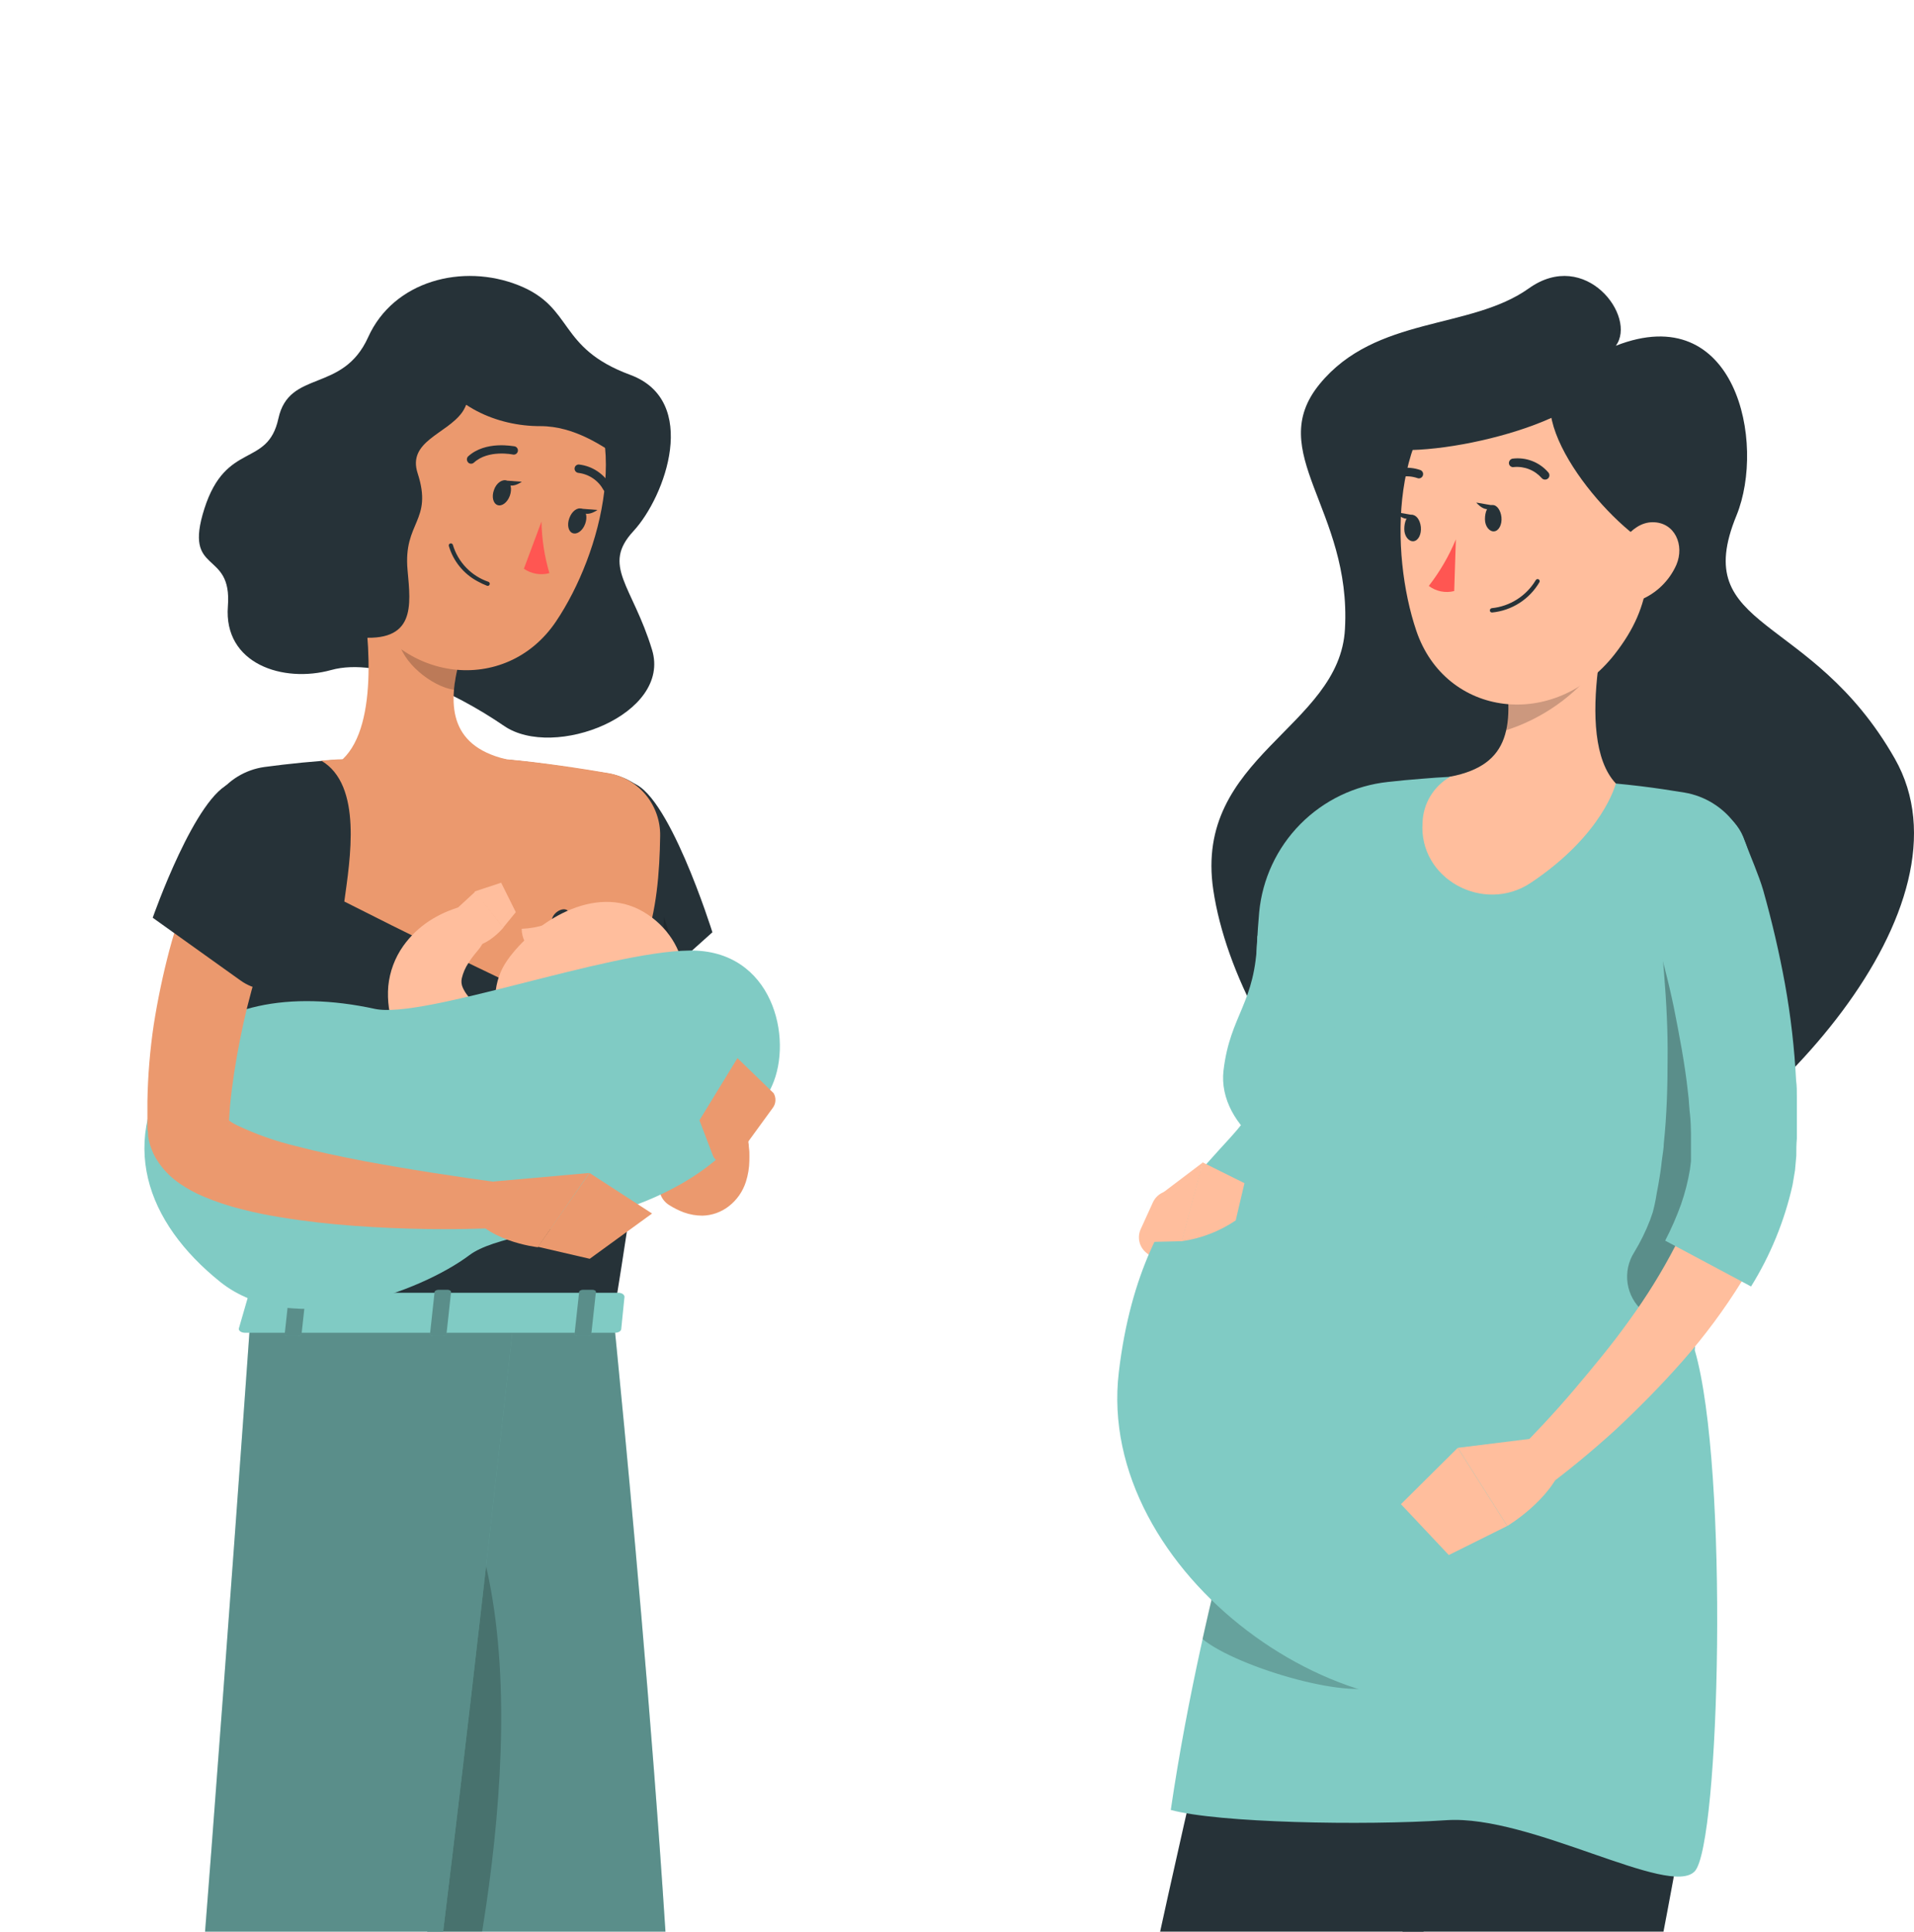 <svg width="111" height="112" viewBox="0 0 111 112" fill="none" xmlns="http://www.w3.org/2000/svg">
<g clip-path="url(#clip0_84_943)">
<path d="M21.351 19.55C19.876 22.823 16.771 21.397 16.144 24.27C15.517 27.144 13.114 25.556 11.855 29.488C10.597 33.421 13.476 31.8 13.216 35.149C12.957 38.498 16.419 39.622 19.207 38.849C21.994 38.077 26.331 40.102 29.232 42.09C32.133 44.078 38.955 41.42 37.815 37.677C36.675 33.934 34.866 32.816 36.735 30.796C38.603 28.775 40.581 23.233 36.556 21.737C32.294 20.165 33.315 17.832 30.075 16.541C26.834 15.25 22.826 16.276 21.351 19.55Z" fill="#263238"/>
<path d="M38.992 51.251L39.079 51.71L39.187 52.25C39.263 52.618 39.349 52.996 39.435 53.368C39.614 54.119 39.813 54.876 40.024 55.637C40.451 57.155 40.932 58.673 41.45 60.185C41.704 60.941 41.99 61.692 42.255 62.449L42.682 63.583L42.898 64.123C42.968 64.339 43.044 64.577 43.114 64.809C43.254 65.319 43.357 65.839 43.422 66.365C43.422 66.505 43.454 66.651 43.459 66.813C43.465 66.975 43.459 67.126 43.459 67.305C43.451 67.715 43.384 68.123 43.26 68.514C43.081 69.083 42.732 69.582 42.26 69.946C41.823 70.284 41.289 70.473 40.737 70.486C40.369 70.486 40.003 70.422 39.657 70.297C39.362 70.186 39.08 70.045 38.814 69.876C38.54 69.71 38.343 69.442 38.266 69.131C38.189 68.82 38.239 68.492 38.404 68.217C38.553 67.964 38.789 67.772 39.068 67.677L39.781 67.45C39.981 67.38 40.354 67.321 40.321 67.196C40.289 67.072 40.148 67.126 39.927 67.245C39.774 67.345 39.642 67.473 39.538 67.623C39.484 67.693 39.452 67.666 39.414 67.623L39.263 67.342C39.138 67.11 38.998 66.802 38.82 66.532C38.739 66.381 38.647 66.24 38.56 66.073L38.285 65.495L37.745 64.344C37.385 63.567 37.046 62.782 36.729 61.989C36.076 60.407 35.487 58.792 34.979 57.128C34.72 56.296 34.498 55.453 34.293 54.595C34.191 54.168 34.099 53.73 34.012 53.288C33.969 53.066 33.931 52.845 33.893 52.612C33.856 52.38 33.829 52.175 33.791 51.845C33.728 51.176 33.923 50.509 34.338 49.98C34.752 49.451 35.353 49.101 36.017 49.002C36.682 48.903 37.359 49.063 37.91 49.448C38.46 49.833 38.842 50.415 38.976 51.073L38.992 51.251Z" fill="#EB996E"/>
<path d="M36.519 45.369C38.679 45.617 41.315 54.055 41.315 54.055L36.065 58.765C36.065 58.765 29.351 50.803 30.663 48.28C32.008 45.65 33.348 45.002 36.519 45.369Z" fill="#263238"/>
<path opacity="0.2" d="M36.589 47.324L39.37 55.81L36.416 58.446L36.589 47.324Z" fill="black"/>
<path d="M38.636 48.712C38.722 52.418 38.209 60.158 35.579 76.341H14.718C15.037 68.558 15.074 63.513 11.952 49.334C11.832 48.79 11.826 48.228 11.934 47.683C12.042 47.137 12.261 46.619 12.579 46.163C12.896 45.706 13.305 45.32 13.779 45.029C14.254 44.738 14.783 44.549 15.334 44.472C16.706 44.289 18.283 44.121 19.876 44.04C23.03 43.816 26.197 43.816 29.351 44.04C31.414 44.229 33.623 44.58 35.292 44.85C36.21 45.008 37.045 45.48 37.654 46.184C38.264 46.888 38.611 47.781 38.636 48.712Z" fill="#263238"/>
<path d="M20.816 33.356C21.416 36.402 22.01 41.998 19.876 44.019C19.876 44.019 20.708 47.114 26.358 47.114C32.586 47.114 29.334 44.019 29.334 44.019C25.937 43.208 26.023 40.686 26.634 38.32L20.816 33.356Z" fill="#EB996E"/>
<path d="M38.285 48.475C38.301 47.61 38.009 46.769 37.46 46.1C36.912 45.432 36.143 44.981 35.292 44.829C33.618 44.542 31.419 44.208 29.351 44.024C26.197 43.794 23.03 43.794 19.876 44.024C19.471 44.024 19.077 44.072 18.683 44.099H18.623C21.049 45.515 20.292 49.868 19.968 52.272C27.53 56.107 33.315 58.754 33.315 58.754C37.577 57.614 38.225 52.672 38.285 48.475Z" fill="#EB996E"/>
<path opacity="0.2" d="M23.188 35.382L26.628 38.315C26.482 38.867 26.384 39.431 26.337 40C25.04 39.811 23.252 38.379 23.096 37.023C23.024 36.475 23.055 35.918 23.188 35.382Z" fill="black"/>
<path d="M21.497 24.308C20.012 29.17 19.277 31.217 20.779 34.571C23.026 39.605 29.34 40.362 32.251 36.024C34.871 32.124 36.859 24.8 32.9 21.165C32.031 20.358 30.971 19.787 29.82 19.506C28.668 19.225 27.464 19.242 26.322 19.557C25.179 19.872 24.136 20.474 23.292 21.306C22.447 22.137 21.829 23.171 21.497 24.308Z" fill="#EB996E"/>
<path d="M35.579 76.341C35.579 76.341 39.63 115.907 39.295 131.572C38.944 147.868 32.975 185.047 32.975 185.047H26.029C26.029 185.047 27.109 148.857 26.515 132.841C25.845 115.394 20.303 76.363 20.303 76.363L35.579 76.341Z" fill="#80CBC4"/>
<path opacity="0.3" d="M35.579 76.341C35.579 76.341 39.63 115.907 39.295 131.572C38.944 147.868 32.975 185.047 32.975 185.047H26.029C26.029 185.047 27.109 148.857 26.515 132.841C25.845 115.394 20.303 76.363 20.303 76.363L35.579 76.341Z" fill="black"/>
<path opacity="0.2" d="M26.58 86.183C31.706 96.494 27.606 115.297 25.797 122.292C24.867 111.786 23.301 98.941 22.08 89.51C22.858 84.2 24.219 81.43 26.58 86.183Z" fill="black"/>
<path d="M29.81 76.341C29.81 76.341 25.489 115.907 23.123 131.572C20.66 147.868 9.867 185.047 9.867 185.047H2.921C2.921 185.047 8.717 148.857 10.181 132.841C11.774 115.394 14.529 76.363 14.529 76.363L29.81 76.341Z" fill="#80CBC4"/>
<path opacity="0.3" d="M29.81 76.341C29.81 76.341 25.489 115.907 23.123 131.572C20.66 147.868 9.867 185.047 9.867 185.047H2.921C2.921 185.047 8.717 148.857 10.181 132.841C11.774 115.394 14.529 76.363 14.529 76.363L29.81 76.341Z" fill="black"/>
<path d="M28.648 28.408C28.503 28.797 28.595 29.186 28.848 29.283C29.102 29.38 29.426 29.137 29.567 28.743C29.707 28.349 29.626 27.965 29.372 27.868C29.118 27.771 28.773 28.025 28.648 28.408Z" fill="#263238"/>
<path d="M33.018 30.045C32.873 30.428 32.959 30.823 33.213 30.914C33.467 31.006 33.791 30.774 33.937 30.374C34.082 29.974 33.991 29.596 33.737 29.499C33.483 29.402 33.159 29.645 33.018 30.045Z" fill="#263238"/>
<path d="M33.618 29.488L34.65 29.569C34.65 29.569 33.899 30.12 33.618 29.488Z" fill="#263238"/>
<path d="M31.403 30.239C31.42 31.253 31.574 32.26 31.862 33.232C31.612 33.299 31.35 33.312 31.094 33.268C30.839 33.224 30.596 33.125 30.382 32.978L31.403 30.239Z" fill="#FF5652"/>
<path d="M27.698 33.707C27.872 33.804 28.052 33.889 28.238 33.961C28.253 33.968 28.269 33.971 28.285 33.971C28.301 33.972 28.317 33.968 28.332 33.962C28.347 33.955 28.36 33.945 28.371 33.933C28.382 33.921 28.39 33.906 28.395 33.891C28.401 33.876 28.404 33.86 28.403 33.844C28.403 33.828 28.399 33.812 28.393 33.797C28.386 33.783 28.377 33.77 28.365 33.759C28.353 33.748 28.34 33.739 28.324 33.734C27.836 33.568 27.395 33.287 27.037 32.916C26.679 32.545 26.415 32.094 26.266 31.6C26.259 31.569 26.239 31.542 26.212 31.525C26.185 31.508 26.152 31.502 26.121 31.509C26.105 31.512 26.09 31.518 26.076 31.527C26.063 31.536 26.052 31.548 26.043 31.562C26.035 31.575 26.029 31.591 26.026 31.607C26.024 31.622 26.025 31.639 26.029 31.654C26.156 32.091 26.369 32.497 26.656 32.849C26.942 33.202 27.297 33.494 27.698 33.707Z" fill="#263238"/>
<path d="M18.575 28.197C18.579 29.181 18.966 30.125 19.655 30.828C20.589 31.741 21.68 31.06 21.951 29.85C22.188 28.77 21.994 26.977 20.805 26.517C20.545 26.425 20.265 26.399 19.992 26.441C19.718 26.483 19.46 26.592 19.239 26.758C19.018 26.924 18.841 27.143 18.726 27.394C18.61 27.645 18.558 27.921 18.575 28.197Z" fill="#EB996E"/>
<path d="M25.251 18.572C27.536 18.901 27.703 22.65 26.801 23.909C25.899 25.167 23.62 25.588 24.219 27.436C25.127 30.228 23.377 30.245 23.636 33.059C23.825 35.122 24.122 37.288 20.708 36.943C15.609 36.402 13.87 37.369 15.76 30.212C16.787 26.323 17.43 23.347 19.207 23.104C20.984 22.861 22.707 18.205 25.251 18.572Z" fill="#263238"/>
<path d="M25.04 21.186C26.121 23.536 28.821 24.719 31.338 24.708C35.309 24.708 37.891 29.397 36.2 24.908C34.509 20.419 30.593 18.572 28.719 18.329C26.844 18.086 23.787 18.469 25.04 21.186Z" fill="#263238"/>
<path d="M27.201 26.858C27.245 26.882 27.296 26.892 27.346 26.887C27.397 26.881 27.444 26.86 27.482 26.826C28.308 26.058 29.729 26.35 29.745 26.355C29.808 26.368 29.873 26.356 29.927 26.32C29.981 26.285 30.018 26.229 30.031 26.166C30.044 26.104 30.032 26.039 29.998 25.986C29.963 25.932 29.91 25.894 29.848 25.88C29.777 25.88 28.162 25.535 27.147 26.464C27.102 26.51 27.077 26.572 27.077 26.636C27.077 26.701 27.102 26.763 27.147 26.809C27.161 26.829 27.18 26.846 27.201 26.858Z" fill="#263238"/>
<path d="M35.093 28.505C35.128 28.527 35.169 28.538 35.211 28.538C35.253 28.538 35.294 28.527 35.33 28.505C35.386 28.473 35.427 28.419 35.444 28.357C35.462 28.294 35.453 28.227 35.422 28.17C35.236 27.831 34.971 27.542 34.649 27.327C34.328 27.111 33.959 26.977 33.575 26.933C33.511 26.93 33.449 26.953 33.401 26.995C33.354 27.038 33.325 27.097 33.321 27.16C33.318 27.224 33.34 27.287 33.382 27.336C33.424 27.384 33.484 27.414 33.548 27.42C33.852 27.457 34.142 27.567 34.395 27.74C34.648 27.913 34.855 28.144 35.001 28.413C35.021 28.453 35.053 28.485 35.093 28.505Z" fill="#263238"/>
<path d="M29.232 27.857L30.264 27.933C30.264 27.933 29.513 28.484 29.232 27.857Z" fill="#263238"/>
<path d="M14.405 75.115L13.864 76.984C13.794 77.13 13.962 77.276 14.205 77.276H35.67C35.859 77.276 36.016 77.184 36.027 77.065L36.216 75.196C36.216 75.066 36.065 74.958 35.859 74.958H14.745C14.68 74.953 14.614 74.965 14.554 74.992C14.495 75.02 14.443 75.062 14.405 75.115Z" fill="#80CBC4"/>
<path d="M17.241 77.475H16.7C16.592 77.475 16.506 77.421 16.511 77.346L16.776 74.921C16.776 74.85 16.884 74.791 16.997 74.791H17.565C17.673 74.791 17.759 74.85 17.754 74.921L17.489 77.346C17.451 77.421 17.354 77.475 17.241 77.475Z" fill="#80CBC4"/>
<g opacity="0.3">
<path d="M17.241 77.475H16.7C16.592 77.475 16.506 77.421 16.511 77.346L16.776 74.921C16.776 74.85 16.884 74.791 16.997 74.791H17.565C17.673 74.791 17.759 74.85 17.754 74.921L17.489 77.346C17.451 77.421 17.354 77.475 17.241 77.475Z" fill="black"/>
</g>
<path d="M34.093 77.475H33.51C33.396 77.475 33.31 77.421 33.321 77.346L33.586 74.921C33.586 74.85 33.688 74.791 33.801 74.791H34.369C34.482 74.791 34.569 74.85 34.558 74.921L34.293 77.346C34.304 77.421 34.207 77.475 34.093 77.475Z" fill="#80CBC4"/>
<path opacity="0.3" d="M34.093 77.475H33.51C33.396 77.475 33.31 77.421 33.321 77.346L33.586 74.921C33.586 74.85 33.688 74.791 33.801 74.791H34.369C34.482 74.791 34.569 74.85 34.558 74.921L34.293 77.346C34.304 77.421 34.207 77.475 34.093 77.475Z" fill="black"/>
<path d="M25.667 77.475H25.127C25.013 77.475 24.927 77.421 24.938 77.346L25.202 74.921C25.202 74.85 25.31 74.791 25.424 74.791H25.964C26.077 74.791 26.164 74.85 26.158 74.921L25.894 77.346C25.878 77.421 25.78 77.475 25.667 77.475Z" fill="#80CBC4"/>
<path opacity="0.3" d="M25.667 77.475H25.127C25.013 77.475 24.927 77.421 24.938 77.346L25.202 74.921C25.202 74.85 25.31 74.791 25.424 74.791H25.964C26.077 74.791 26.164 74.85 26.158 74.921L25.894 77.346C25.878 77.421 25.78 77.475 25.667 77.475Z" fill="black"/>
<path d="M32.748 53.477C32.505 53.676 32.208 53.709 32.068 53.552C31.927 53.395 32.024 53.098 32.267 52.899C32.511 52.699 32.808 52.661 32.948 52.823C33.089 52.985 32.97 53.271 32.748 53.477Z" fill="#263238"/>
<path d="M31.657 53.601C31.203 53.751 30.73 53.836 30.253 53.855C30.256 54.116 30.318 54.373 30.436 54.605L31.657 53.601Z" fill="#FFBE9D"/>
<path d="M38.161 59.948C35.854 61.6 34.596 62.697 32.457 62.384C29.216 61.908 27.73 58.062 29.426 55.67C30.95 53.509 34.466 51.186 37.318 52.872C40.17 54.557 40.467 58.3 38.161 59.948Z" fill="#FFBE9D"/>
<path d="M25.948 53.185L27.568 51.694L29.189 53.79C29.189 53.79 27.952 55.291 26.817 54.767L25.948 53.185Z" fill="#FFBE9D"/>
<path d="M29.064 51.181L29.913 52.888L29.178 53.79L27.525 51.689L29.064 51.181Z" fill="#FFBE9D"/>
<path d="M30.761 63.464L30.409 63.545L30.128 63.599L29.588 63.664C29.229 63.688 28.868 63.688 28.508 63.664C27.731 63.623 26.966 63.453 26.245 63.161C25.45 62.843 24.733 62.357 24.144 61.736C23.587 61.133 23.153 60.426 22.869 59.656C22.567 58.866 22.448 58.019 22.518 57.177C22.601 56.334 22.902 55.528 23.393 54.838C23.809 54.257 24.332 53.761 24.932 53.374C25.204 53.201 25.487 53.048 25.78 52.915C26.084 52.78 26.396 52.666 26.715 52.575C26.96 52.499 27.222 52.501 27.466 52.579C27.71 52.657 27.925 52.807 28.081 53.011C28.237 53.214 28.328 53.46 28.34 53.716C28.353 53.972 28.287 54.226 28.152 54.443L27.865 54.908C27.79 55.027 27.617 55.21 27.503 55.362C27.378 55.516 27.262 55.678 27.158 55.848C26.981 56.117 26.853 56.415 26.78 56.728C26.74 56.91 26.761 57.099 26.839 57.268C26.914 57.435 27.011 57.591 27.125 57.733C27.234 57.905 27.387 58.045 27.568 58.138C27.716 58.208 27.872 58.258 28.033 58.289C28.267 58.338 28.506 58.364 28.746 58.365C28.886 58.365 29.032 58.365 29.183 58.365H29.399H29.497C29.834 58.276 30.185 58.255 30.53 58.304C30.875 58.352 31.207 58.469 31.507 58.648C31.807 58.826 32.068 59.062 32.275 59.342C32.483 59.622 32.632 59.941 32.715 60.28C32.798 60.618 32.812 60.97 32.758 61.314C32.703 61.658 32.581 61.989 32.397 62.285C32.214 62.581 31.973 62.838 31.689 63.041C31.406 63.243 31.084 63.387 30.744 63.464H30.761Z" fill="#FFBE9D"/>
<path d="M10.337 61.141C12.433 58.262 16.819 57.425 21.729 58.495C24.543 59.11 35.168 55.173 39.992 55.113C44.815 55.054 46.02 60.207 44.767 62.967C40.861 71.566 29.988 70.697 27.223 72.776C24.457 74.856 16.997 77.724 12.757 74.316C8.517 70.907 6.675 66.159 10.337 61.141Z" fill="#80CBC4"/>
<path d="M42.768 61.352L40.564 64.955L41.331 66.97C41.38 67.102 41.464 67.219 41.575 67.307C41.685 67.395 41.817 67.451 41.957 67.47C42.097 67.489 42.239 67.47 42.369 67.414C42.498 67.358 42.61 67.268 42.693 67.153L44.821 64.231C44.911 64.11 44.963 63.964 44.97 63.813C44.978 63.663 44.941 63.513 44.864 63.383L42.768 61.352Z" fill="#EB996E"/>
<path d="M16.052 52.872L15.744 53.725C15.636 54.028 15.528 54.33 15.426 54.638C15.22 55.254 15.042 55.88 14.853 56.507C14.478 57.751 14.166 59.013 13.918 60.288C13.665 61.557 13.465 62.832 13.341 64.101L13.276 65.058V65.295V65.344C13.281 65.304 13.281 65.264 13.276 65.225C13.26 65.094 13.213 64.968 13.141 64.858C13.038 64.723 13.065 64.804 13.184 64.895C13.352 65.027 13.533 65.141 13.724 65.236C14.822 65.76 15.971 66.167 17.154 66.451C18.423 66.786 19.741 67.056 21.07 67.315C23.733 67.812 26.472 68.228 29.172 68.596L29.081 71.194C26.247 71.323 23.408 71.285 20.579 71.08C19.158 70.978 17.732 70.821 16.257 70.578C15.534 70.459 14.799 70.319 14.059 70.124C13.267 69.931 12.491 69.673 11.742 69.352C11.295 69.161 10.868 68.927 10.467 68.655C9.901 68.28 9.424 67.786 9.068 67.207C8.822 66.796 8.659 66.341 8.587 65.868C8.587 65.743 8.587 65.614 8.549 65.484V64.998V63.864C8.574 62.372 8.697 60.883 8.917 59.407C9.146 57.953 9.449 56.51 9.824 55.086C10.013 54.373 10.235 53.671 10.467 52.969C10.699 52.267 10.942 51.602 11.277 50.808L16.052 52.872Z" fill="#EB996E"/>
<path d="M13.459 45.38C11.369 46.012 8.857 53.212 8.857 53.212L13.951 56.852C14.324 57.12 14.754 57.295 15.208 57.365C15.661 57.435 16.125 57.397 16.561 57.254C16.997 57.112 17.393 56.869 17.717 56.545C18.042 56.22 18.286 55.825 18.429 55.389C19.012 53.612 19.46 51.608 19.045 50.3C18.132 47.47 15.841 44.651 13.459 45.38Z" fill="#263238"/>
<path d="M28.648 68.504L34.174 68.012L31.193 72.317C31.193 72.317 27.914 71.961 27.114 69.978L28.648 68.504Z" fill="#EB996E"/>
<path d="M37.815 70.362L34.201 72.987L31.193 72.29L34.191 68.012L37.815 70.362Z" fill="#EB996E"/>
<path d="M93.707 20.048C94.955 18.374 91.957 14.371 88.662 16.721C85.264 19.141 79.787 18.298 76.535 22.263C73.284 26.228 78.388 29.523 77.999 36.469C77.697 42.211 69.216 43.858 70.362 51.593C71.777 61.159 82.736 74.706 92.686 70.207C102.636 65.707 114.757 52.555 109.89 43.993C105.023 35.432 97.925 36.642 100.707 29.884C102.425 25.666 100.68 17.315 93.707 20.048Z" fill="#263238"/>
<path d="M75.541 77.412C75.541 77.412 68.163 105.868 64.452 125.88C61.503 141.799 88.651 169.055 88.651 169.055L94.387 164.058C94.387 164.058 80.695 143.354 74.888 129.073C83.633 107.537 96.672 87.546 92.535 78.001L75.541 77.412Z" fill="#263238"/>
<path d="M77.529 49.589C76.861 49.574 76.212 49.811 75.711 50.254C75.21 50.696 74.895 51.312 74.829 51.977C74.737 52.949 74.623 53.927 74.494 54.883C74.251 56.676 73.954 58.464 73.597 60.219C73.24 61.975 72.781 63.709 72.252 65.389C71.987 66.231 71.679 67.047 71.355 67.852C71.193 68.251 71.013 68.646 70.815 69.035C70.734 69.229 70.632 69.413 70.54 69.607V69.645L70.302 69.613C69.908 69.537 69 69.289 68.212 69.073C67.947 69.004 67.667 69.032 67.42 69.149C67.173 69.267 66.975 69.467 66.861 69.715L66.165 71.244C66.049 71.483 66.02 71.754 66.082 72.012C66.144 72.27 66.294 72.499 66.505 72.659C67.29 73.301 68.18 73.803 69.135 74.145C69.851 74.356 70.602 74.424 71.344 74.344C72.43 74.217 73.422 73.67 74.11 72.821C74.27 72.622 74.414 72.41 74.542 72.189L74.731 71.854C74.856 71.622 74.991 71.401 75.104 71.168C75.342 70.715 75.574 70.255 75.785 69.791C76.217 68.867 76.611 67.933 76.957 66.993C77.651 65.129 78.221 63.222 78.664 61.283C79.112 59.366 79.485 57.443 79.744 55.515C79.879 54.494 79.998 53.495 80.095 52.479C80.128 52.118 80.086 51.755 79.973 51.411C79.86 51.067 79.677 50.75 79.437 50.48C79.197 50.209 78.903 49.99 78.575 49.837C78.247 49.684 77.891 49.599 77.529 49.589Z" fill="#FFBE9D"/>
<path d="M80.149 77.666C80.149 77.666 81.904 111.642 81.332 131.908C83.331 148.723 83.833 180.522 83.833 180.522L91.017 180.149C91.017 180.149 94.587 143.225 92.81 131.152C96.743 108.72 102.792 87.978 96.672 78.298L80.149 77.666Z" fill="#263238"/>
<path d="M98.287 78.288C99.033 68.522 100.162 57.713 101.426 51.356C101.543 50.754 101.539 50.136 101.413 49.536C101.287 48.937 101.043 48.368 100.694 47.865C100.345 47.361 99.899 46.933 99.382 46.605C98.864 46.276 98.287 46.055 97.682 45.954C96.872 45.819 96.002 45.689 95.111 45.581C94.641 45.527 94.177 45.473 93.701 45.43C90.517 45.074 87.311 44.944 84.108 45.041C83.568 45.068 82.996 45.106 82.439 45.155C81.786 45.203 81.132 45.268 80.5 45.338C78.573 45.542 76.775 46.406 75.412 47.785C74.049 49.163 73.206 50.971 73.024 52.9C72.625 57.422 72.625 64.935 73.791 77.396C73.829 80.497 69.838 91.727 67.898 104.944C70.648 105.695 79.052 105.857 83.903 105.538C88.754 105.22 96.834 110.059 98.287 108.498C99.74 106.937 100.28 85.164 98.287 78.288Z" fill="#80CBC4"/>
<path opacity="0.3" d="M100.232 50.2C99.848 50.13 99.454 50.13 99.07 50.2L98.838 50.243C98.029 50.406 97.312 50.871 96.834 51.545C96.356 52.219 96.153 53.049 96.267 53.867C96.37 54.758 96.44 55.574 96.499 56.363C96.651 58.215 96.726 59.852 96.71 61.337C96.71 62.958 96.667 64.638 96.489 66.312C96.489 66.555 96.44 66.804 96.408 67.058C96.375 67.312 96.354 67.436 96.337 67.63C96.294 67.998 96.224 68.376 96.17 68.711C96.143 68.862 96.116 69.013 96.084 69.164C96.046 69.418 95.997 69.667 95.954 69.867L95.851 70.288L95.689 70.752C95.439 71.4 95.132 72.023 94.771 72.616C94.432 73.15 94.297 73.789 94.391 74.415C94.484 75.04 94.799 75.612 95.279 76.024L95.754 76.419C96.117 76.724 96.556 76.925 97.025 76.998C97.493 77.072 97.973 77.015 98.412 76.835C99.152 67.468 100.232 57.389 101.436 51.334C101.48 51.12 101.505 50.904 101.512 50.686C101.123 50.437 100.688 50.272 100.232 50.2Z" fill="black"/>
<path opacity="0.2" d="M71.906 90.733L70.453 91.937C70.21 92.931 69.972 93.968 69.735 95.032C71.771 96.712 78.815 98.743 80.133 97.593C77.389 94.325 71.906 90.733 71.906 90.733Z" fill="black"/>
<path d="M84.108 45.03C84.108 45.03 80.781 45.992 82.207 51.172C82.384 51.791 82.706 52.359 83.146 52.829C83.586 53.299 84.131 53.657 84.737 53.874C85.343 54.092 85.992 54.162 86.63 54.079C87.268 53.996 87.878 53.763 88.408 53.397C93.923 49.66 93.707 45.425 93.707 45.425L84.108 45.03Z" fill="#80CBC4"/>
<path d="M92.675 38.802C92.362 41.384 92.443 44.085 93.707 45.425C93.707 45.425 93.005 48.363 88.775 51.188C86.047 53.008 82.261 50.961 82.499 47.693C82.516 47.148 82.675 46.615 82.959 46.149C83.243 45.682 83.642 45.297 84.119 45.03C87.619 44.35 87.846 42.076 87.176 38.241L89.991 37.301C90.249 37.096 90.562 36.973 90.891 36.947C91.219 36.921 91.548 36.992 91.835 37.153C92.123 37.314 92.356 37.557 92.506 37.85C92.655 38.144 92.714 38.475 92.675 38.802Z" fill="#FFBE9D"/>
<path opacity="0.2" d="M89.98 37.301C90.222 37.107 90.514 36.986 90.822 36.949C91.13 36.913 91.442 36.963 91.722 37.094C92.003 37.226 92.242 37.433 92.411 37.693C92.58 37.953 92.674 38.255 92.68 38.565C91.329 40.345 89.462 41.665 87.333 42.346C87.533 40.974 87.476 39.576 87.166 38.224L89.98 37.301Z" fill="black"/>
<path d="M95.587 27.573C95.765 32.78 95.948 34.978 93.637 37.938C90.153 42.384 83.838 41.595 82.137 36.572C80.608 32.056 80.576 24.294 85.378 21.647C90.18 19 95.414 22.36 95.587 27.573Z" fill="#FFBE9D"/>
<path d="M90.963 21.463C87.668 23.543 92.751 29.901 95.657 31.624C98.563 33.347 99.103 25.482 97.817 23.808C96.532 22.133 94.128 19.47 90.963 21.463Z" fill="#263238"/>
<path d="M92.826 21.096C93.707 23.986 84.524 26.438 80.63 26.06C80.797 21.312 87.49 16.689 92.826 21.096Z" fill="#263238"/>
<path d="M97.218 32.753C96.808 33.676 96.057 34.406 95.122 34.789C93.885 35.286 93.161 34.217 93.415 32.98C93.642 31.861 94.56 30.279 95.846 30.279C97.131 30.279 97.709 31.608 97.218 32.753Z" fill="#FFBE9D"/>
<path d="M87.074 29.987C87.117 30.409 86.928 30.776 86.658 30.808C86.388 30.841 86.118 30.527 86.118 30.106C86.118 29.685 86.263 29.317 86.534 29.285C86.804 29.253 87.031 29.587 87.074 29.987Z" fill="#263238"/>
<path d="M82.401 30.56C82.439 30.981 82.256 31.348 81.98 31.381C81.705 31.413 81.44 31.1 81.44 30.678C81.44 30.257 81.586 29.89 81.856 29.858C82.126 29.825 82.358 30.144 82.401 30.56Z" fill="#263238"/>
<path d="M81.959 29.868L80.938 29.69C80.938 29.69 81.521 30.425 81.959 29.868Z" fill="#263238"/>
<path d="M84.432 31.273C84.031 32.239 83.503 33.147 82.861 33.974C83.069 34.13 83.309 34.238 83.564 34.29C83.819 34.341 84.083 34.335 84.335 34.271L84.432 31.273Z" fill="#FF5652"/>
<path d="M86.49 35.508C86.467 35.502 86.446 35.489 86.43 35.47C86.415 35.452 86.406 35.429 86.404 35.405C86.401 35.372 86.41 35.339 86.43 35.313C86.45 35.287 86.48 35.27 86.512 35.264C87.034 35.211 87.536 35.036 87.978 34.755C88.421 34.474 88.792 34.093 89.061 33.644C89.069 33.629 89.079 33.616 89.092 33.606C89.104 33.595 89.118 33.587 89.134 33.582C89.15 33.577 89.166 33.575 89.182 33.577C89.199 33.578 89.214 33.582 89.229 33.59C89.257 33.606 89.278 33.632 89.288 33.664C89.297 33.695 89.293 33.729 89.278 33.757C88.992 34.245 88.595 34.658 88.119 34.963C87.643 35.269 87.102 35.457 86.539 35.513L86.49 35.508Z" fill="#263238"/>
<path d="M89.515 27.794C89.475 27.781 89.439 27.757 89.413 27.724C89.213 27.496 88.962 27.319 88.68 27.207C88.398 27.095 88.094 27.052 87.792 27.081C87.761 27.087 87.729 27.087 87.698 27.081C87.666 27.074 87.637 27.062 87.611 27.043C87.584 27.025 87.562 27.002 87.545 26.975C87.528 26.948 87.516 26.918 87.511 26.887C87.501 26.822 87.517 26.756 87.554 26.701C87.591 26.647 87.647 26.609 87.711 26.595C88.095 26.544 88.486 26.59 88.848 26.728C89.21 26.865 89.532 27.091 89.785 27.384C89.831 27.431 89.856 27.494 89.856 27.559C89.856 27.625 89.831 27.687 89.785 27.735C89.751 27.769 89.707 27.793 89.659 27.803C89.611 27.814 89.561 27.811 89.515 27.794Z" fill="#263238"/>
<path d="M80.133 27.962L80.1 27.924C80.067 27.867 80.056 27.8 80.07 27.736C80.084 27.672 80.122 27.615 80.176 27.578C80.491 27.349 80.856 27.201 81.241 27.145C81.626 27.09 82.019 27.129 82.385 27.259C82.415 27.273 82.442 27.292 82.464 27.316C82.487 27.34 82.504 27.368 82.516 27.398C82.527 27.429 82.533 27.462 82.532 27.494C82.531 27.527 82.523 27.559 82.51 27.589C82.497 27.618 82.479 27.645 82.456 27.668C82.433 27.69 82.407 27.708 82.377 27.72C82.347 27.732 82.316 27.738 82.284 27.738C82.252 27.737 82.22 27.731 82.191 27.718C81.898 27.62 81.587 27.593 81.282 27.641C80.977 27.689 80.689 27.81 80.441 27.994C80.394 28.025 80.337 28.039 80.281 28.033C80.225 28.027 80.172 28.002 80.133 27.962Z" fill="#263238"/>
<path d="M86.636 29.317L85.615 29.139C85.615 29.139 86.199 29.868 86.636 29.317Z" fill="#263238"/>
<path d="M72.852 63.244C72.819 66.334 66.267 67.917 64.884 79.562C63.502 91.208 78.388 101.763 88.111 97.954C97.834 94.146 89.731 73.648 89.731 73.648C89.731 73.648 72.895 58.572 72.852 63.244Z" fill="#80CBC4"/>
<path d="M72.916 54.359C72.819 58.226 71.344 58.793 70.956 62.072C70.567 65.351 74.737 68.316 77.486 67.247C80.235 66.177 77.945 60.414 77.945 60.414C77.945 60.414 72.949 53.046 72.916 54.359Z" fill="#80CBC4"/>
<path d="M72.171 68.603L69.746 67.398L68.53 71.968C69.653 71.81 70.724 71.398 71.663 70.763L72.171 68.603Z" fill="#FFBE9D"/>
<path d="M67.45 69.148L66.505 72.016L68.546 71.968L69.762 67.398L67.45 69.148Z" fill="#FFBE9D"/>
<path d="M97.32 47.612C97.647 47.471 98 47.398 98.356 47.399C98.713 47.4 99.065 47.475 99.391 47.618C99.717 47.762 100.01 47.971 100.251 48.233C100.492 48.495 100.677 48.804 100.794 49.141C101.085 50.011 101.366 50.886 101.62 51.766C102.117 53.527 102.538 55.315 102.868 57.13C103.207 58.958 103.429 60.805 103.532 62.661C103.57 63.126 103.565 63.601 103.586 64.071C103.608 64.541 103.586 65.011 103.586 65.486C103.586 65.961 103.586 66.41 103.543 66.933L103.467 67.771L103.327 68.576C102.883 70.593 102.103 72.521 101.02 74.28C100.011 75.91 98.868 77.453 97.601 78.892C96.354 80.313 95.041 81.636 93.685 82.906C92.307 84.162 90.865 85.347 89.364 86.455L87.695 84.462C88.9 83.241 90.136 81.939 91.265 80.605C92.394 79.271 93.512 77.931 94.506 76.532C95.496 75.171 96.383 73.737 97.158 72.243C97.52 71.543 97.839 70.821 98.115 70.083C98.356 69.388 98.537 68.674 98.655 67.949L98.719 67.441V66.95C98.719 66.588 98.719 66.139 98.687 65.74C98.655 65.34 98.687 64.989 98.628 64.616C98.568 64.244 98.568 63.72 98.503 63.271C98.325 61.618 98.006 59.976 97.677 58.329C97.347 56.681 96.904 55.056 96.413 53.468C96.181 52.657 95.927 51.847 95.662 51.053V51.01C95.443 50.39 95.468 49.711 95.732 49.108C95.996 48.507 96.479 48.028 97.083 47.769L97.32 47.612Z" fill="#FFBE9D"/>
<path d="M103.516 57.043C103.192 55.272 102.771 53.446 102.252 51.609C102.004 50.761 101.534 49.692 101.172 48.736C100.973 48.115 100.569 47.581 100.026 47.221C99.483 46.86 98.834 46.695 98.185 46.754C97.796 46.774 97.413 46.864 97.056 47.018L96.84 47.115C96.082 47.442 95.478 48.045 95.15 48.802C94.822 49.559 94.794 50.412 95.073 51.188C95.36 52.042 95.614 52.809 95.824 53.581C96.364 55.369 96.769 56.946 97.072 58.41C97.385 59.998 97.709 61.651 97.888 63.315C97.925 63.563 97.942 63.812 97.958 64.06C97.974 64.308 97.99 64.444 98.012 64.638C98.05 65.005 98.061 65.383 98.066 65.718V66.172C98.066 66.426 98.066 66.685 98.066 66.89V67.323L98.007 67.809C97.892 68.493 97.721 69.167 97.493 69.823C97.232 70.547 96.924 71.252 96.57 71.935L101.55 74.593C102.674 72.784 103.487 70.799 103.954 68.722L104.099 67.863L104.175 67.009C104.175 66.653 104.175 66.339 104.207 66.021V65.551C104.207 65.011 104.207 64.514 104.207 64.082C104.207 63.925 104.207 63.768 104.207 63.606C104.207 63.288 104.207 62.963 104.164 62.666C104.067 60.78 103.851 58.902 103.516 57.043Z" fill="#80CBC4"/>
<path d="M81.246 87.216L84.022 90.165L87.409 88.48L84.54 83.948L81.246 87.216Z" fill="#FFBE9D"/>
<path d="M89.191 83.37L84.546 83.948L87.414 88.48C87.414 88.48 89.942 86.973 90.628 84.91L89.191 83.37Z" fill="#FFBE9D"/>
</g>
<defs>
<clipPath id="clip0_84_943">
<rect width="110.554" height="112" fill="white" transform="translate(0.445)"/>
</clipPath>
</defs>
</svg>
